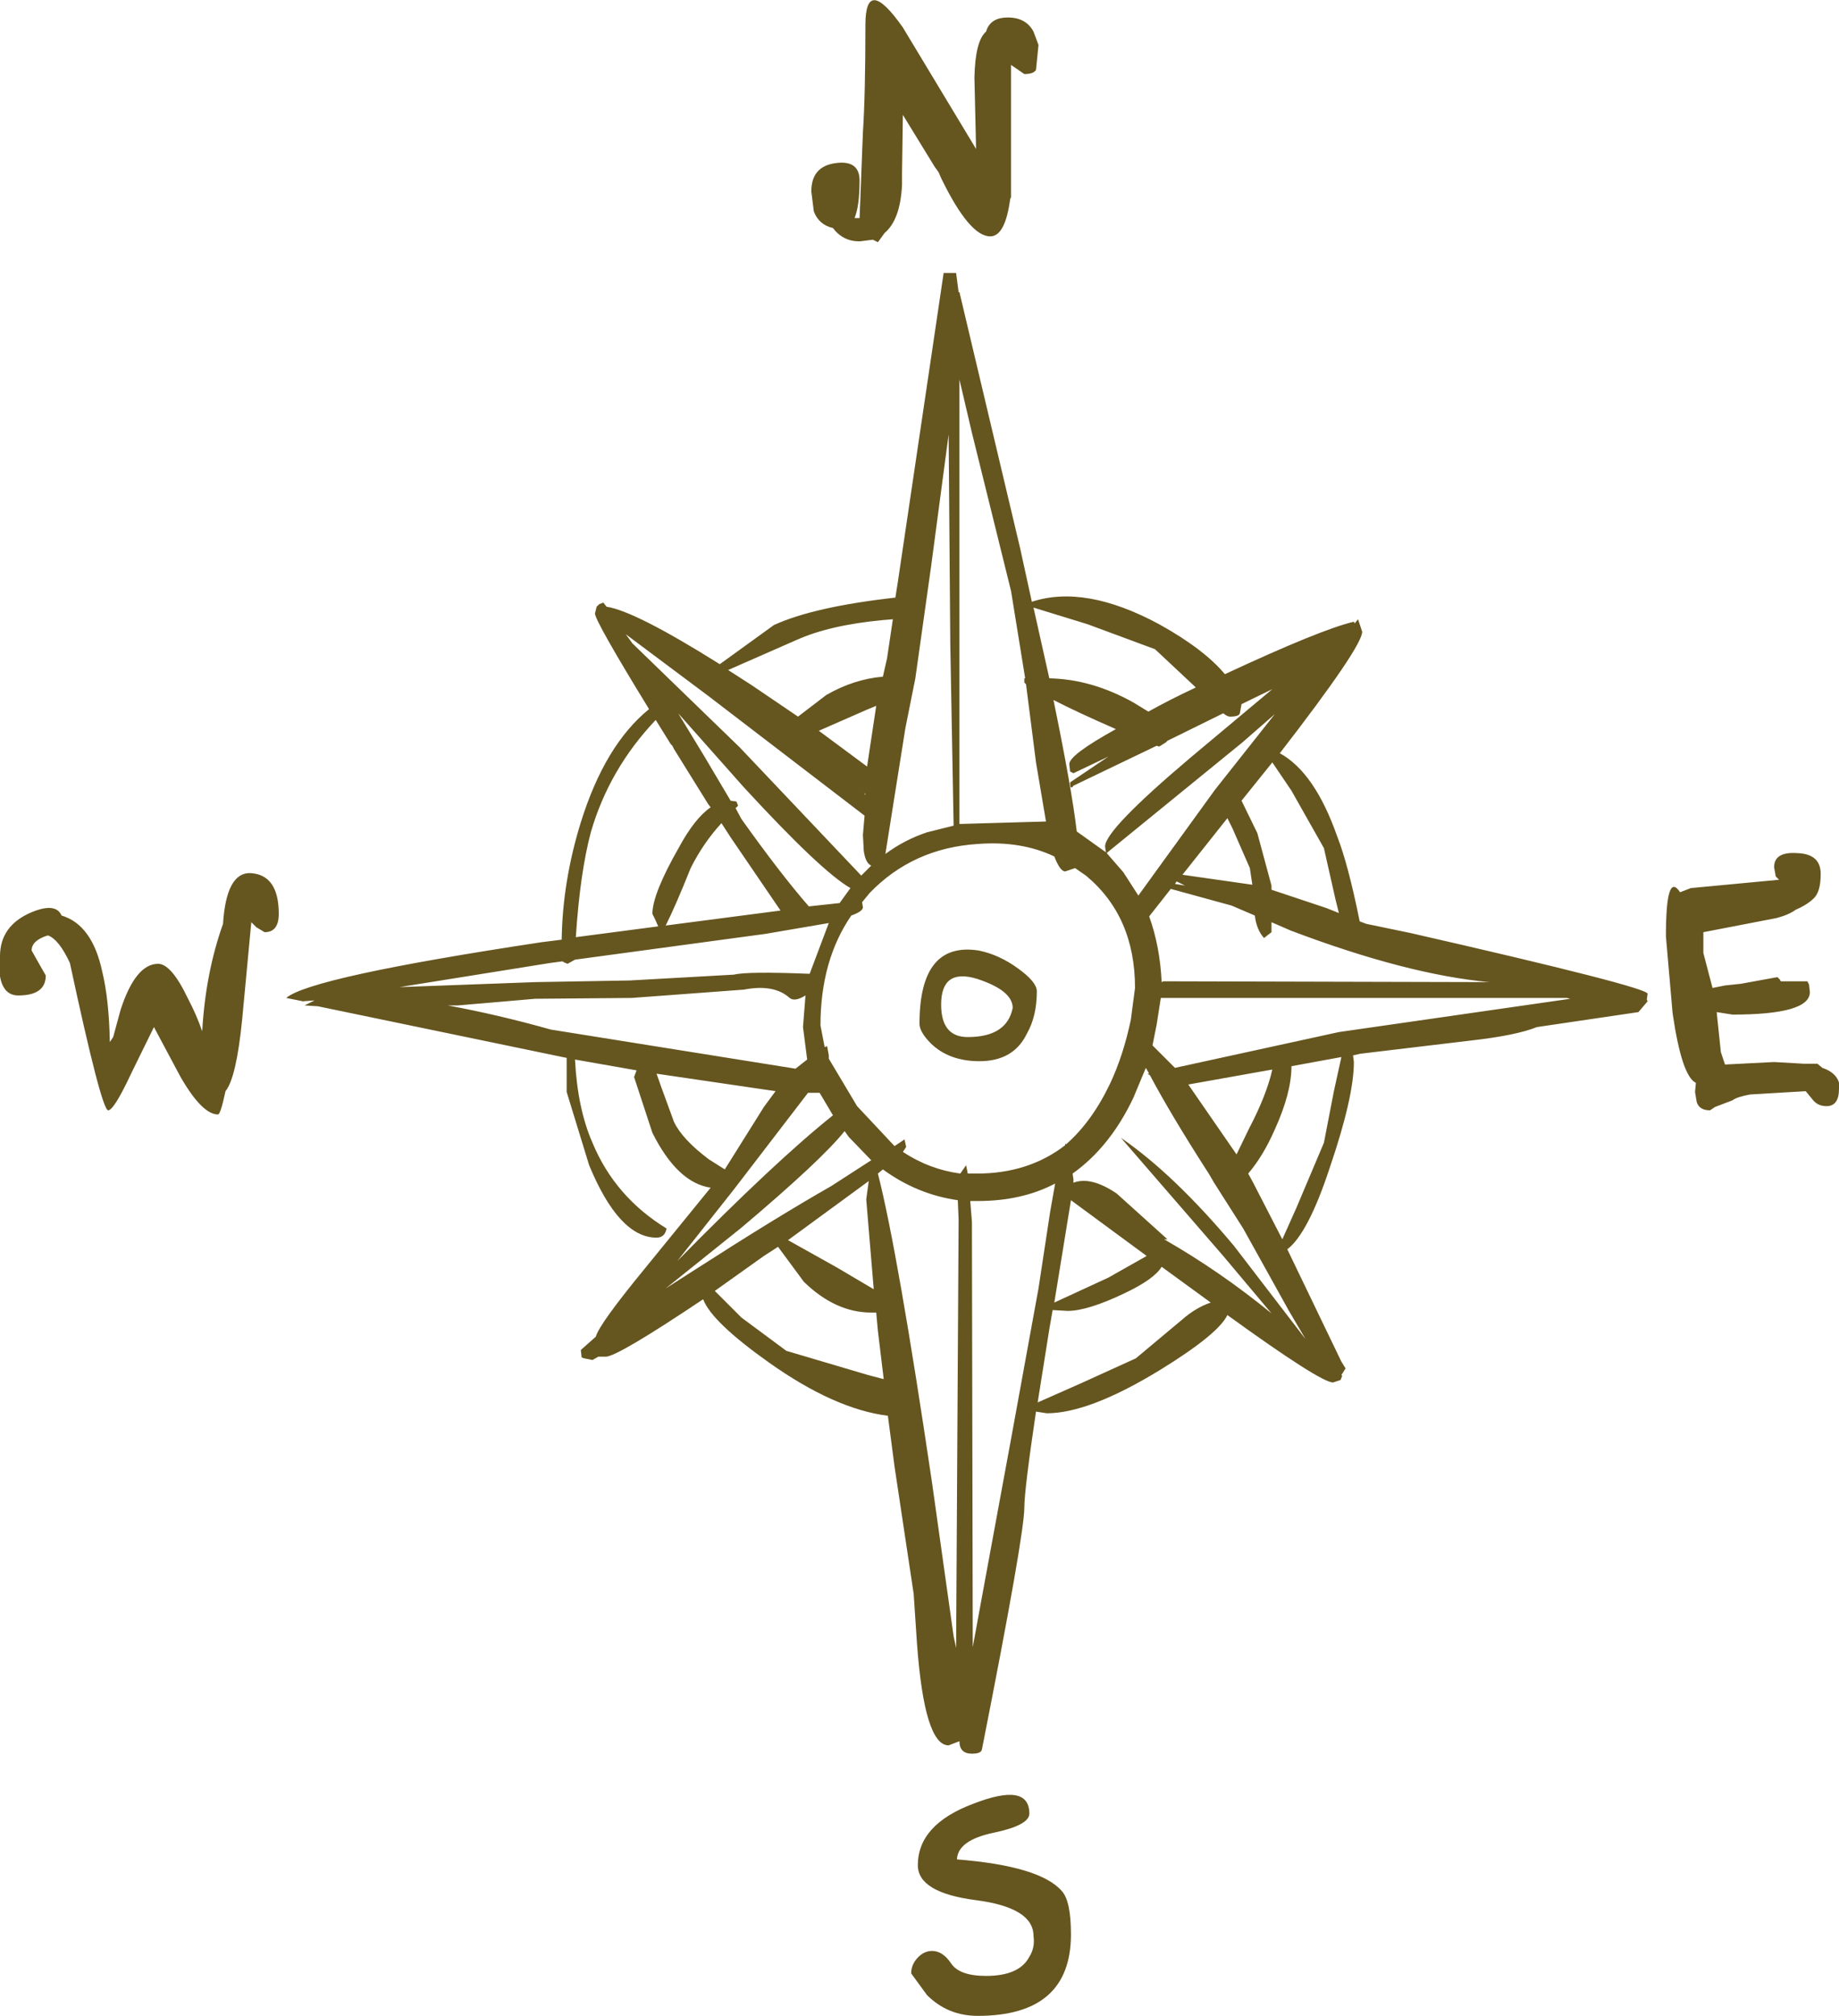 <?xml version="1.0" encoding="UTF-8" standalone="no"?>
<svg xmlns:xlink="http://www.w3.org/1999/xlink" height="121.1px" width="110.5px" xmlns="http://www.w3.org/2000/svg">
  <g transform="matrix(1.0, 0.0, 0.0, 1.0, 55.25, 60.55)">
    <path d="M7.15 -57.85 L7.0 -56.35 Q6.85 -56.1 6.3 -56.1 L5.5 -56.65 5.5 -55.7 5.5 -52.5 5.5 -48.7 5.45 -48.6 Q5.15 -46.35 4.25 -46.35 3.0 -46.35 1.3 -49.85 L1.15 -50.2 0.9 -50.55 -1.0 -53.65 -1.05 -50.15 -1.05 -49.85 -1.05 -49.45 Q-1.15 -47.35 -2.1 -46.55 L-2.5 -46.0 -2.8 -46.15 -3.6 -46.05 Q-4.6 -46.05 -5.2 -46.85 -6.05 -47.05 -6.35 -47.85 L-6.5 -49.05 Q-6.5 -50.55 -5.05 -50.75 -3.6 -50.95 -3.6 -49.7 -3.6 -48.2 -3.9 -47.45 L-3.7 -47.45 -3.6 -47.45 -3.4 -52.6 Q-3.25 -54.85 -3.25 -59.05 -3.25 -62.1 -1.0 -58.9 L3.4 -51.6 3.3 -55.9 Q3.35 -58.1 4.0 -58.65 L4.05 -58.8 Q4.35 -59.5 5.3 -59.5 6.4 -59.5 6.85 -58.65 L7.15 -57.85 M2.2 -44.15 L2.35 -43.0 2.4 -43.0 6.05 -27.6 6.75 -24.4 Q9.95 -25.45 14.4 -23.05 17.1 -21.55 18.35 -20.05 24.15 -22.75 26.1 -23.2 L26.15 -23.1 26.35 -23.35 26.6 -22.6 Q26.6 -21.7 21.65 -15.3 23.75 -14.15 25.1 -10.3 25.75 -8.65 26.45 -5.2 L26.85 -5.05 29.5 -4.5 Q43.75 -1.25 43.75 -0.85 L43.7 -0.5 43.75 -0.4 43.2 0.25 37.1 1.15 Q35.85 1.65 33.2 1.95 L26.5 2.75 26.05 2.85 26.1 3.25 Q26.1 5.35 24.65 9.6 23.35 13.55 22.1 14.5 L25.35 21.25 25.6 21.65 25.45 21.9 25.35 22.05 25.4 22.1 25.3 22.35 24.85 22.5 Q24.1 22.5 18.5 18.45 17.95 19.6 14.45 21.75 10.2 24.35 7.65 24.35 L7.0 24.25 Q6.3 28.95 6.3 30.0 6.3 31.65 3.75 44.55 3.7 44.8 3.15 44.8 2.4 44.8 2.4 44.05 L1.75 44.3 Q0.3 44.3 -0.15 38.2 L-0.35 35.2 -1.5 27.55 -1.9 24.5 Q-5.1 24.1 -9.05 21.3 -12.5 18.85 -13.0 17.5 -18.15 20.95 -18.85 20.95 L-19.3 20.95 -19.65 21.15 -20.15 21.05 -20.3 21.0 -20.35 20.55 -19.45 19.75 Q-19.25 19.0 -16.5 15.65 L-12.55 10.8 Q-14.55 10.5 -16.05 7.5 L-17.15 4.15 -17.0 3.75 -20.7 3.1 Q-20.55 6.05 -19.65 8.1 -18.3 11.35 -15.2 13.25 -15.3 13.8 -15.8 13.8 -18.05 13.8 -19.85 9.45 L-21.2 5.05 -21.2 3.0 -21.45 2.95 -36.15 -0.1 -36.95 -0.15 -36.35 -0.45 -37.05 -0.4 -38.05 -0.6 Q-36.6 -1.85 -22.7 -3.95 L-21.5 -4.1 Q-21.45 -7.6 -20.35 -11.15 -18.9 -15.8 -16.25 -17.95 -19.5 -23.25 -19.5 -23.7 L-19.4 -24.1 -19.25 -24.25 -19.0 -24.35 -18.8 -24.1 Q-17.1 -23.85 -12.0 -20.65 L-8.75 -23.0 Q-6.35 -24.1 -1.45 -24.65 L-1.3 -25.6 1.45 -44.15 2.2 -44.15 M3.15 -34.55 L2.4 -37.75 2.4 -11.05 7.6 -11.2 7.0 -14.75 6.4 -19.45 6.3 -19.55 6.3 -19.8 6.35 -19.8 5.5 -25.05 3.15 -34.55 M0.7 -26.55 L-0.25 -19.8 -0.85 -16.8 -2.05 -9.25 Q-0.9 -10.1 0.45 -10.55 L2.05 -10.95 1.85 -21.85 1.75 -34.45 0.7 -26.55 M16.5 -19.35 L14.15 -21.55 10.1 -23.05 6.85 -24.05 7.8 -19.8 Q10.35 -19.75 12.85 -18.35 L13.75 -17.8 Q15.0 -18.5 16.6 -19.25 L16.5 -19.35 M14.8 -15.95 L14.4 -15.7 14.25 -15.75 9.25 -13.35 Q9.05 -13.05 9.05 -13.55 L11.35 -15.1 9.25 -14.1 9.05 -14.2 9.0 -14.65 Q9.0 -15.2 11.8 -16.75 9.4 -17.8 8.05 -18.5 9.15 -13.15 9.45 -10.6 L11.2 -9.35 11.15 -9.7 Q11.15 -10.7 16.3 -15.05 L21.2 -19.15 19.35 -18.25 19.25 -17.7 Q19.2 -17.5 18.65 -17.5 18.5 -17.5 18.25 -17.7 L14.9 -16.05 14.8 -15.95 M9.35 -8.4 L8.75 -8.2 Q8.45 -8.2 8.1 -9.1 6.1 -10.05 3.5 -9.85 -0.4 -9.6 -3.0 -6.9 L-3.45 -6.35 -3.4 -6.05 Q-3.4 -5.8 -4.1 -5.55 -5.95 -2.85 -5.95 1.05 L-5.7 2.35 -5.55 2.3 -5.45 2.85 -5.45 3.05 -3.75 5.9 -1.5 8.3 -0.9 7.9 -0.8 8.35 -1.0 8.65 Q0.6 9.7 2.45 9.95 L2.8 9.45 2.9 9.95 3.45 9.95 Q6.55 9.95 8.75 8.25 L8.75 8.15 8.8 8.2 Q10.35 6.85 11.45 4.55 12.25 2.85 12.7 0.7 L12.95 -1.2 Q12.95 -5.5 10.0 -7.95 L9.35 -8.4 M1.3 -0.2 Q1.3 1.75 2.9 1.75 5.25 1.75 5.6 0.0 5.6 -1.05 3.45 -1.75 1.3 -2.4 1.3 -0.2 M7.05 -1.0 Q7.05 0.5 6.45 1.55 5.65 3.2 3.6 3.2 1.8 3.2 0.7 2.15 0.0 1.45 0.0 0.95 0.0 -4.0 3.55 -3.45 4.8 -3.2 5.95 -2.35 7.05 -1.55 7.05 -1.0 M19.85 -8.4 L18.8 -10.8 18.5 -11.4 15.8 -8.0 20.0 -7.4 19.85 -8.4 M15.95 -7.35 Q15.65 -7.5 15.45 -7.6 L15.35 -7.45 15.95 -7.35 M11.25 -9.3 L12.25 -8.15 13.15 -6.75 17.75 -13.1 21.35 -17.65 19.4 -15.95 11.3 -9.35 11.25 -9.3 M14.55 -1.55 L14.65 -1.6 34.25 -1.55 Q29.3 -2.0 22.3 -4.65 L21.15 -5.15 21.15 -4.55 20.7 -4.2 Q20.25 -4.7 20.15 -5.55 L18.75 -6.15 15.1 -7.15 13.8 -5.5 Q14.45 -3.7 14.55 -1.55 M21.2 -14.75 L19.35 -12.45 20.3 -10.5 21.15 -7.35 21.15 -7.1 24.45 -6.0 25.2 -5.7 25.0 -6.5 24.3 -9.6 22.35 -13.05 21.2 -14.75 M38.9 -0.6 L14.5 -0.6 14.25 1.0 14.0 2.25 15.35 3.6 25.2 1.45 39.1 -0.55 38.9 -0.6 M46.35 -7.2 L51.65 -7.7 51.45 -7.9 51.35 -8.45 Q51.35 -9.4 52.75 -9.3 54.15 -9.25 54.15 -8.05 54.15 -7.0 53.75 -6.6 53.35 -6.2 52.65 -5.9 52.25 -5.6 51.5 -5.4 L47.1 -4.55 47.1 -3.3 47.65 -1.2 48.4 -1.35 49.35 -1.45 49.9 -1.55 51.55 -1.85 51.7 -1.7 51.75 -1.6 53.35 -1.6 53.45 -1.4 53.5 -0.95 Q53.5 0.4 48.85 0.4 L47.9 0.25 48.15 2.65 48.4 3.4 51.35 3.25 53.1 3.35 53.95 3.35 54.25 3.6 Q54.7 3.75 54.95 4.0 55.35 4.4 55.25 4.85 55.25 5.9 54.5 5.9 54.0 5.9 53.7 5.55 L53.25 5.0 49.9 5.2 Q49.1 5.35 48.85 5.55 L47.8 5.95 47.5 6.15 Q46.85 6.15 46.7 5.65 L46.6 5.05 46.65 4.5 Q45.8 4.1 45.25 0.3 L44.85 -4.3 Q44.85 -8.25 45.7 -6.95 L46.35 -7.2 M25.35 2.95 L22.35 3.5 Q22.35 5.1 21.35 7.3 20.65 8.9 19.75 9.95 L20.05 10.5 21.8 13.9 22.65 12.0 24.3 8.1 24.9 5.0 25.35 2.95 M22.2 18.2 L19.45 13.25 17.7 10.5 17.35 9.9 17.25 9.75 Q15.1 6.4 13.85 4.05 L13.7 3.95 13.8 3.95 13.6 3.6 12.85 5.4 Q11.45 8.35 9.2 9.95 L9.25 10.3 9.25 10.5 Q10.3 10.1 11.85 11.15 L14.9 13.9 14.7 13.9 Q18.1 15.85 21.15 18.35 L18.25 14.9 12.1 7.8 Q15.3 10.0 18.9 14.3 L23.2 19.9 22.2 18.2 M19.8 7.25 Q20.85 5.25 21.2 3.7 L16.15 4.6 19.05 8.8 19.8 7.25 M3.05 11.6 L3.15 12.85 3.2 38.4 3.85 34.85 5.5 25.9 7.15 16.85 7.85 12.25 8.15 10.55 Q6.15 11.6 3.5 11.6 L3.05 11.6 M9.7 22.55 L13.0 21.05 15.75 18.75 Q16.6 18.0 17.5 17.7 L14.55 15.55 Q14.1 16.3 12.3 17.15 10.1 18.2 8.9 18.2 L8.0 18.15 7.8 19.3 7.1 23.7 9.7 22.55 M13.65 14.9 L9.1 11.55 8.1 17.7 11.35 16.2 13.65 14.9 M2.3 11.55 Q-0.15 11.2 -2.2 9.7 L-2.5 9.95 Q-1.3 14.65 0.75 28.5 L2.05 37.75 2.2 38.45 2.35 12.7 2.3 11.55 M6.6 48.4 Q6.6 49.1 4.45 49.55 2.3 50.0 2.25 51.15 7.25 51.55 8.55 53.05 9.1 53.65 9.1 55.65 9.1 60.55 3.5 60.55 1.7 60.55 0.45 59.3 L-0.5 58.0 Q-0.5 57.5 -0.15 57.1 0.25 56.65 0.75 56.65 1.4 56.65 1.9 57.4 2.4 58.15 4.0 58.15 6.0 58.15 6.6 57.0 6.95 56.45 6.85 55.75 6.85 54.05 3.4 53.6 -0.1 53.15 -0.1 51.5 -0.1 49.05 3.25 47.8 6.6 46.5 6.6 48.4 M-52.4 -4.35 Q-53.35 -4.05 -53.35 -3.45 L-52.9 -2.65 -52.5 -1.95 Q-52.5 -0.75 -54.15 -0.75 -55.05 -0.75 -55.25 -1.9 L-55.25 -3.1 Q-55.25 -4.95 -53.35 -5.75 -51.9 -6.35 -51.55 -5.55 -49.7 -5.0 -49.1 -2.15 -48.7 -0.5 -48.65 2.05 L-48.45 1.75 -48.0 0.1 Q-47.1 -2.65 -45.75 -2.65 -44.95 -2.65 -43.95 -0.55 -43.45 0.4 -43.1 1.4 -42.9 -2.1 -41.85 -5.05 -41.65 -8.15 -40.2 -8.1 -38.5 -8.0 -38.5 -5.65 -38.5 -4.55 -39.35 -4.55 L-39.85 -4.85 -40.15 -5.15 -40.7 0.7 Q-41.05 4.2 -41.7 5.0 -42.0 6.4 -42.15 6.4 -43.1 6.4 -44.4 4.15 L-46.0 1.15 -47.35 3.9 Q-48.4 6.15 -48.75 6.15 -49.15 6.15 -51.05 -2.7 -51.7 -4.1 -52.35 -4.35 L-52.4 -4.35 M-25.4 -0.35 L-27.75 -0.15 -28.35 -0.15 Q-25.35 0.4 -22.15 1.3 L-7.45 3.65 -6.75 3.1 -7.0 1.15 -6.85 -0.75 Q-7.5 -0.35 -7.8 -0.6 -8.75 -1.45 -10.55 -1.1 L-17.3 -0.6 -23.1 -0.55 -25.4 -0.35 M-21.45 -2.8 L-22.2 -2.7 -31.25 -1.25 -23.1 -1.55 -17.4 -1.65 -11.15 -2.0 Q-10.35 -2.2 -6.6 -2.05 L-5.45 -5.1 -9.25 -4.45 -20.7 -2.9 -21.15 -2.65 Q-21.4 -2.75 -21.45 -2.8 M-1.95 -21.0 L-1.6 -23.35 -2.2 -23.3 Q-5.4 -23.0 -7.4 -22.1 L-11.5 -20.3 -10.1 -19.4 -7.3 -17.5 -5.6 -18.8 Q-3.95 -19.75 -2.2 -19.9 L-1.95 -21.0 M-3.2 -17.9 L-6.05 -16.65 -3.15 -14.5 -2.6 -18.15 -3.2 -17.9 M-3.35 -12.9 L-3.25 -12.8 -3.25 -12.85 -3.35 -12.9 M-17.25 -21.9 L-10.8 -15.65 -3.5 -7.95 -2.9 -8.55 Q-3.25 -8.7 -3.35 -9.45 L-3.4 -10.4 -3.3 -11.55 -12.7 -18.75 -17.65 -22.45 -17.25 -21.9 M-14.75 -15.55 L-14.85 -15.75 -14.95 -15.85 -15.85 -17.3 Q-18.65 -14.35 -19.75 -10.55 -20.4 -8.1 -20.65 -4.25 L-15.7 -4.9 -15.9 -5.35 -16.05 -5.65 Q-16.05 -6.85 -14.45 -9.65 -13.5 -11.4 -12.55 -12.05 L-12.7 -12.25 -14.75 -15.55 M-12.95 -15.15 L-11.35 -12.45 -11.0 -12.4 -10.9 -12.15 -11.05 -12.0 -10.7 -11.35 Q-8.35 -8.05 -6.65 -6.1 L-4.8 -6.3 -4.15 -7.2 Q-5.9 -8.2 -10.55 -13.25 L-14.5 -17.7 -12.95 -15.15 M-13.75 -8.4 Q-14.65 -6.15 -15.25 -4.95 L-8.35 -5.85 -11.35 -10.25 -11.9 -11.1 Q-13.0 -9.9 -13.75 -8.4 M-8.65 5.0 L-15.8 3.95 -15.5 4.8 -14.75 6.85 Q-14.25 7.9 -12.65 9.1 L-11.7 9.7 -9.35 5.95 -8.65 5.0 M-6.7 5.1 L-11.15 10.9 -14.55 15.2 Q-8.65 9.2 -5.2 6.45 L-6.0 5.1 -6.25 5.1 -6.7 5.1 M-3.05 10.4 L-7.9 13.95 -4.95 15.6 -2.75 16.9 -3.2 11.5 -3.05 10.4 M-4.25 7.75 L-4.5 7.4 Q-5.9 9.15 -10.7 13.2 L-15.25 16.85 -13.45 15.7 Q-8.55 12.55 -5.3 10.7 L-2.9 9.15 -4.25 7.75 M-10.7 18.6 L-8.0 20.6 -3.1 22.05 -2.15 22.3 -2.5 19.4 -2.6 18.3 -2.9 18.3 Q-5.05 18.3 -6.95 16.45 L-8.5 14.35 -9.35 14.9 -12.3 17.0 -10.7 18.6" fill="#65551f" fill-rule="evenodd" stroke="none"/>
  </g>
</svg>
